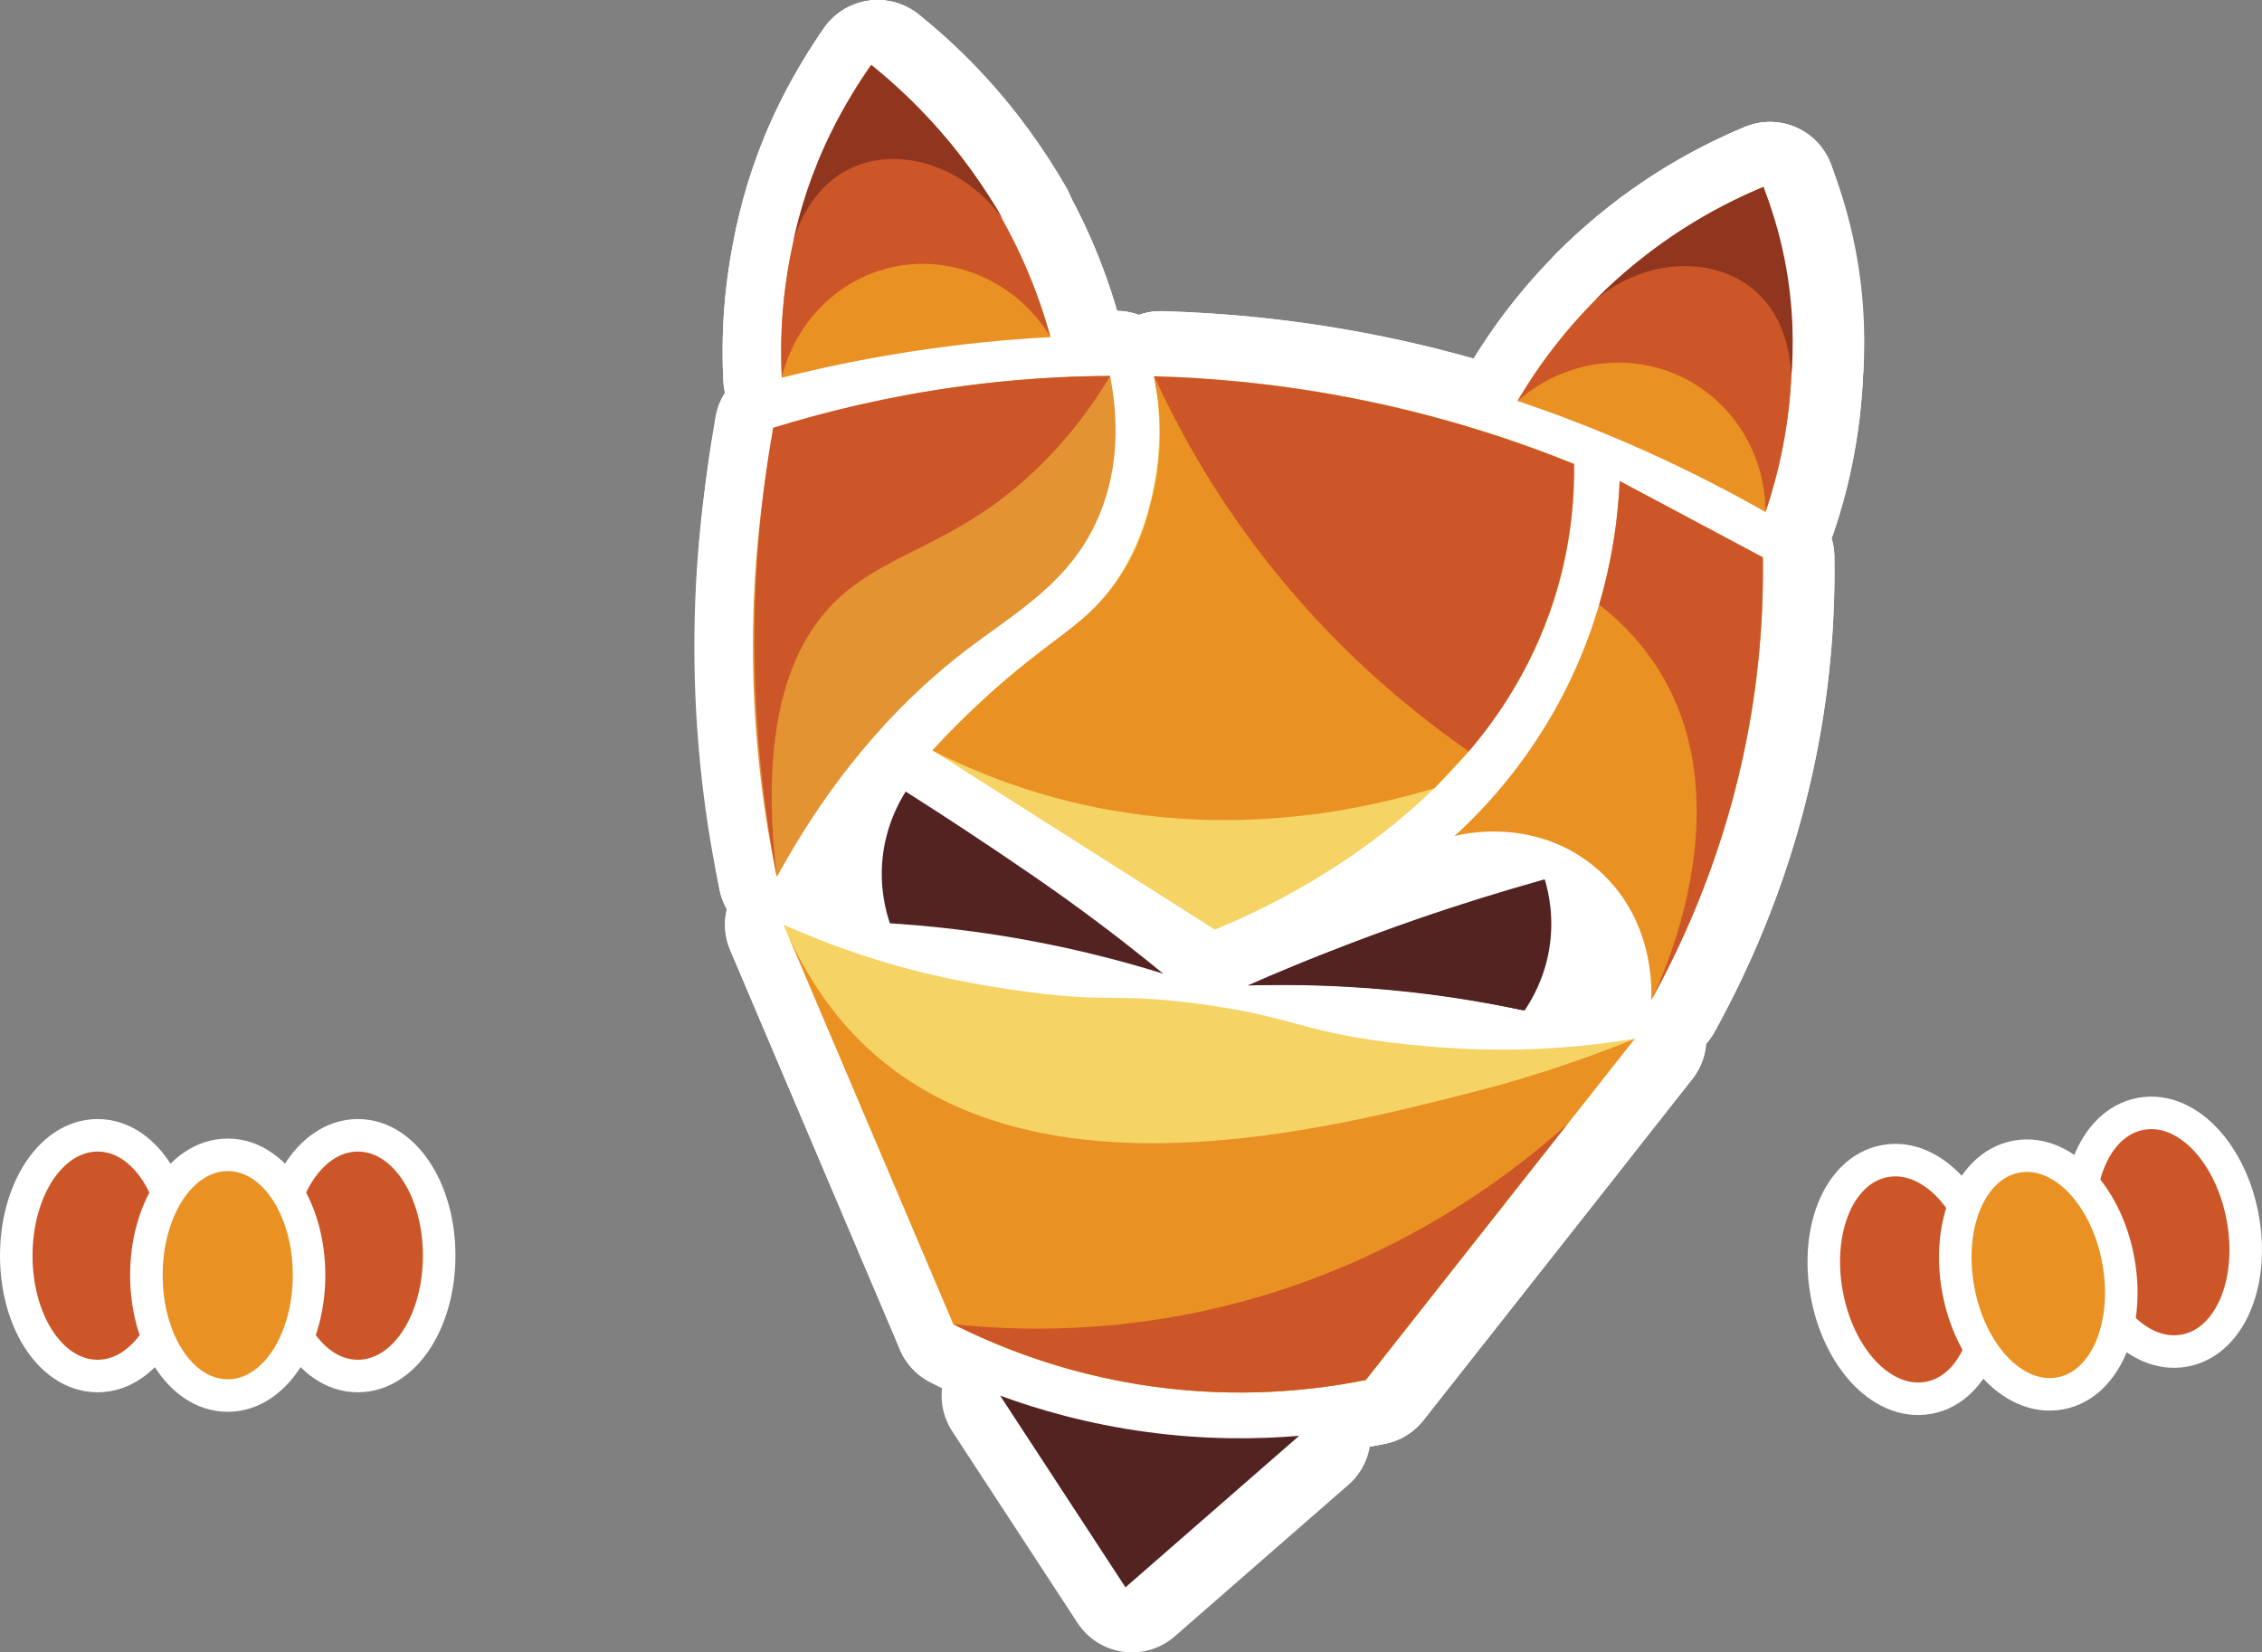 <?xml version="1.0" encoding="UTF-8"?>
<svg id="Layer_2" data-name="Layer 2" xmlns="http://www.w3.org/2000/svg" viewBox="0 0 347.66 253.99">
  <rect x="0" y="0" width="347.66" height="253.99" fill="#808080" stroke="none"/>
  <defs>
    <style>
      .cls-1, .cls-2, .cls-3 {
        fill: #ea9123;
      }

      .cls-4, .cls-5 {
        fill: #90361f;
      }

      .cls-6, .cls-7, .cls-8, .cls-9, .cls-10, .cls-2, .cls-3, .cls-5 {
        stroke: #fff;
      }

      .cls-6, .cls-7, .cls-8, .cls-9, .cls-3, .cls-5 {
        stroke-linejoin: round;
        stroke-width: 20px;
      }

      .cls-6, .cls-11 {
        fill: #532322;
      }

      .cls-7, .cls-12 {
        fill: #f6d365;
      }

      .cls-8, .cls-13 {
        fill: #e39331;
      }

      .cls-14, .cls-9, .cls-10 {
        fill: #cc5628;
      }

      .cls-10, .cls-2 {
        stroke-width: 5px;
      }
    </style>
  </defs>
  <g id="a">
    <path class="cls-3" d="M134.85,10.01c-3.68,5.31-8.67,13.93-11.54,25.53-2.22,8.99-2.44,16.84-2.15,22.52,5.97-1.51,12.55-2.89,19.68-4,7.76-1.2,15-1.89,21.6-2.24-1.54-5.64-4.29-13.29-9.38-21.42-6.12-9.79-13.18-16.38-18.21-20.38h0Z"/>
    <path class="cls-3" d="M272.03,28.74c-5.53,2.3-13.42,6.32-21.43,13.26-8.15,7.06-13.3,14.43-16.36,19.63,6.06,2.04,12.61,4.55,19.51,7.64,6.86,3.08,13.06,6.29,18.6,9.43,1.91-5.62,4.17-14.39,4.06-25.27-.1-10.62-2.41-19.16-4.37-24.69h-.01Z"/>
    <path class="cls-8" d="M120,65.85c-1.81,9.14-3.28,20.48-3.28,33.52,0,13.9,1.68,25.91,3.68,35.43,9.69-17.73,20.54-28.32,29.07-34.85,7.79-5.96,16.19-10.48,20.49-20.77,3.3-7.9,2.74-15.78,1.66-21.4-6.72.02-14.29.44-22.5,1.54-11.19,1.51-20.97,3.94-29.12,6.53Z"/>
    <path class="cls-7" d="M178.38,57.83c.69,3.63,1.37,9.59,0,16.69-.53,2.71-1.75,8.69-5.83,14.82-5.15,7.75-9.83,8.17-21.51,19.19-3,2.83-5.31,5.26-6.73,6.81,14.47,9.18,28.93,18.37,43.4,27.55,7.77-3.17,43.51-18.68,52.96-53.36,1.37-5,2.37-11.1,2.27-18.22-9.35-3.79-21.02-7.63-34.72-10.25-11.1-2.12-21.18-3-29.83-3.24h0Z"/>
    <path class="cls-3" d="M271.94,85.67c.09,5.18-.12,10.75-.76,16.65-2.36,21.71-9.68,39.17-16.41,51.45.08-1.02.78-12.93-8.93-20.74-9.27-7.45-20.12-4.83-21.28-4.52,4.65-4.26,10.83-10.93,15.97-20.41,7.52-13.86,9.08-26.82,9.4-34.16,7.34,3.91,14.67,7.82,22.01,11.73h0Z"/>
    <path class="cls-7" d="M121.43,142.13c8.7,20.47,17.4,40.94,26.1,61.42,6.69,3.38,17.01,7.64,30.24,9.53,13.96,1.99,25.61.56,33.14-.96,13.79-17.49,27.58-34.97,41.36-52.46-3.98.66-9.19,1.32-15.3,1.58-5.16.22-11.45.16-19.62-.7-16.25-1.71-16.86-4.18-31.96-6.22-13.6-1.83-13.86.07-29.27-2.25-9.18-1.38-16.03-3.1-22.12-5.09-5.15-1.68-9.41-3.44-12.57-4.85h0Z"/>
    <path class="cls-6" d="M179.78,149.66c-3.65-3-8.63-6.94-14.75-11.35-3.28-2.36-5.86-4.12-8.69-6.04-4.17-2.83-9.62-6.46-16.14-10.6-1.14,1.81-3.09,5.43-3.57,10.41-.42,4.37.48,7.87,1.14,9.84,5.33.34,11.09.94,17.21,1.92,9.28,1.49,17.58,3.58,24.79,5.82h.01Z"/>
    <path class="cls-6" d="M192.95,151.46c7.9-3.5,16.53-6.96,25.87-10.19,6.73-2.33,13.22-4.33,19.44-6.06.62,2.05,1.61,6.29.52,11.46-.85,4.03-2.62,6.95-3.8,8.6-5.24-1.14-11-2.13-17.25-2.83-9.13-1.02-17.47-1.22-24.78-.98h0Z"/>
    <path class="cls-6" d="M154.72,214.53c5.87,2.15,13.48,4.36,22.52,5.58,9.15,1.24,17.15,1.12,23.43.59-8.9,7.76-17.79,15.52-26.69,23.29-6.42-9.82-12.84-19.64-19.26-29.46h0Z"/>
    <path class="cls-6" d="M192.78,151.47c4.32-1.9,10.18-4.36,17.26-6.96,3.79-1.39,6.76-2.39,9.99-3.48,4.77-1.61,11-3.63,18.4-5.85.61,2.05,1.51,6.06.63,10.99-.78,4.32-2.58,7.45-3.75,9.17-5.22-1.11-10.94-2.09-17.09-2.79-9.34-1.06-17.89-1.29-25.44-1.08h0Z"/>
    <path class="cls-9" d="M120.4,134.81c-2.83-14.86-4.53-32.99-2.67-53.4.5-5.49,1.22-10.72,2.1-15.66,7.96-2.46,17.42-4.78,28.19-6.27,8.64-1.2,16.58-1.65,23.6-1.69-1.75,2.95-4.71,7.46-9.2,12.19-12.98,13.69-24.51,14.27-32.83,22.26-6.18,5.94-12.19,17.52-9.19,42.57h0Z"/>
    <path class="cls-9" d="M226.74,115.5c-6.46-2.17-17.39-6.81-27.58-16.82-15.85-15.56-19.71-34.03-20.78-40.84,9,.24,19.67,1.19,31.49,3.56,13.01,2.61,24.12,6.3,33.06,9.92.06,4.84-.39,11.17-2.33,18.27-3.4,12.4-9.7,21.07-13.85,25.9h0Z"/>
    <path class="cls-9" d="M249.93,73.94c7.34,3.91,14.67,7.82,22.01,11.73.11,7.82-.43,17.24-2.45,27.71-3.34,17.29-9.48,30.94-14.71,40.39,1.62-3.32,14.28-30.2.98-51.08-1.91-2.99-4.73-6.46-8.97-9.74.61-2.06,1.17-4.29,1.65-6.68.91-4.51,1.34-8.66,1.5-12.33h0Z"/>
    <path class="cls-9" d="M234.24,61.63c2.96-5.02,7.66-11.72,14.81-18.24,8.53-7.79,17.11-12.19,22.99-14.64,1.86,5.26,3.81,12.6,4.27,21.5.63,12.3-1.86,22.25-3.96,28.46-.01-8.68-4.79-16.63-12.36-20.51-8.31-4.26-18.57-2.91-25.74,3.44h-.01Z"/>
    <path class="cls-9" d="M121.16,58.05c-.29-5.75-.07-13.86,2.32-23.17,2.9-11.29,7.78-19.68,11.38-24.88,4.49,3.57,10.17,8.86,15.46,16.26,6.96,9.74,10.38,19.15,12.13,25.54-5.18-8.55-15.13-12.85-24.48-10.7-8.23,1.89-14.76,8.48-16.81,16.94h0Z"/>
    <path class="cls-3" d="M147.53,203.54c-8.7-20.47-17.4-40.94-26.1-61.42,4.42,10.53,10.18,16.7,14.35,20.27,25.91,22.2,68.94,11.27,91.27,5.57,11.26-2.87,20.06-6.19,25.17-8.27-13.77,17.47-27.54,34.94-41.31,52.42-7.38,1.49-18.65,2.88-32.16,1.09-13.77-1.82-24.44-6.23-31.22-9.66h0Z"/>
    <path class="cls-3" d="M178.38,57.84c.81,3.94,1.64,10.69-.3,18.63-.65,2.64-1.98,8.71-6.68,14.48-3.68,4.52-6.31,5.83-12.71,10.95-3.69,2.96-8.78,7.36-14.39,13.45,5.37,2.73,11.72,5.35,19.01,7.31,24.71,6.66,46.33,2.08,58.17-1.52,1.76-1.88,3.51-3.77,5.27-5.65-10.11-7.02-23.39-18.12-35.16-34.72-5.76-8.12-10.02-15.98-13.2-22.94h0Z"/>
    <path class="cls-5" d="M134.96,10.02c-2.01,2.77-4.12,6.1-6.08,10.03-3.18,6.36-4.94,12.28-5.96,17,.4-1.39,2.52-8.25,8.95-11.24,7.33-3.4,17.36-.41,23.36,7.98-2.84-4.92-6.8-10.68-12.3-16.44-2.71-2.84-5.41-5.27-7.96-7.34h0Z"/>
    <path class="cls-5" d="M272.03,28.74c1.24,3.16,2.45,6.96,3.3,11.33,1.4,7.2,1.37,13.5.95,18.26.02-1.25.02-8.97-5.73-13.79-6.19-5.19-16.55-4.94-24.34,1.52,3.76-3.78,8.85-8.14,15.45-12.1,3.67-2.2,7.18-3.9,10.36-5.22h.01Z"/>
    <path class="cls-9" d="M210.91,212.12c10.33-13.11,20.67-26.23,31-39.34-8.78,7.87-26.48,21.54-52.65,27.97-16.97,4.17-31.69,3.86-41.73,2.8,7.2,3.63,18.74,8.33,33.62,9.93,12.25,1.32,22.57.08,29.76-1.36Z"/>
    <path class="cls-1" d="M133.85,10.01c-3.68,5.31-8.67,13.93-11.54,25.53-2.22,8.99-2.44,16.84-2.15,22.52,5.97-1.51,12.55-2.89,19.68-4,7.76-1.2,15-1.89,21.6-2.24-1.54-5.64-4.29-13.29-9.38-21.42-6.12-9.79-13.18-16.38-18.21-20.38h0Z"/>
    <path class="cls-1" d="M271.03,28.74c-5.53,2.3-13.42,6.32-21.43,13.26-8.15,7.06-13.3,14.43-16.36,19.63,6.06,2.04,12.61,4.55,19.51,7.64,6.86,3.08,13.06,6.29,18.6,9.43,1.91-5.62,4.17-14.39,4.06-25.27-.1-10.62-2.41-19.16-4.37-24.69h-.01Z"/>
    <path class="cls-13" d="M119,65.85c-1.81,9.14-3.28,20.48-3.28,33.52,0,13.9,1.68,25.91,3.68,35.43,9.69-17.73,20.54-28.32,29.07-34.85,7.79-5.96,16.19-10.48,20.49-20.77,3.3-7.9,2.74-15.78,1.66-21.4-6.72.02-14.29.44-22.5,1.54-11.19,1.51-20.97,3.94-29.12,6.53Z"/>
    <path class="cls-12" d="M177.38,57.83c.69,3.63,1.37,9.59,0,16.69-.53,2.71-1.75,8.69-5.83,14.82-5.15,7.75-9.83,8.17-21.51,19.19-3,2.83-5.31,5.26-6.73,6.81,14.47,9.18,28.93,18.37,43.4,27.55,7.77-3.17,43.51-18.68,52.96-53.36,1.37-5,2.37-11.1,2.27-18.22-9.35-3.79-21.02-7.63-34.72-10.25-11.1-2.12-21.18-3-29.83-3.24h0Z"/>
    <path class="cls-1" d="M270.94,85.67c.09,5.18-.12,10.75-.76,16.65-2.36,21.71-9.68,39.17-16.41,51.45.08-1.02.78-12.93-8.93-20.74-9.27-7.45-20.12-4.83-21.28-4.52,4.65-4.26,10.83-10.93,15.97-20.41,7.52-13.86,9.08-26.82,9.4-34.16,7.34,3.91,14.67,7.82,22.01,11.73h0Z"/>
    <path class="cls-12" d="M120.43,142.13c8.7,20.47,17.4,40.94,26.1,61.42,6.69,3.38,17.01,7.64,30.24,9.53,13.96,1.99,25.61.56,33.14-.96,13.79-17.49,27.58-34.97,41.36-52.46-3.98.66-9.19,1.32-15.3,1.58-5.16.22-11.45.16-19.62-.7-16.25-1.71-16.86-4.18-31.96-6.22-13.6-1.83-13.86.07-29.27-2.25-9.18-1.38-16.03-3.1-22.12-5.09-5.15-1.68-9.41-3.44-12.57-4.85h0Z"/>
    <path class="cls-11" d="M178.78,149.66c-3.65-3-8.63-6.94-14.75-11.35-3.28-2.36-5.86-4.12-8.69-6.04-4.17-2.83-9.62-6.46-16.14-10.6-1.14,1.81-3.09,5.43-3.57,10.41-.42,4.37.48,7.87,1.14,9.84,5.33.34,11.09.94,17.21,1.92,9.28,1.49,17.58,3.58,24.79,5.82h.01Z"/>
    <path class="cls-11" d="M191.95,151.46c7.9-3.5,16.53-6.96,25.87-10.19,6.73-2.33,13.22-4.33,19.44-6.06.62,2.05,1.61,6.29.52,11.46-.85,4.03-2.62,6.95-3.8,8.6-5.24-1.14-11-2.13-17.25-2.83-9.13-1.02-17.47-1.22-24.78-.98h0Z"/>
    <path class="cls-11" d="M153.72,214.53c5.87,2.15,13.48,4.36,22.52,5.58,9.15,1.24,17.15,1.12,23.43.59-8.9,7.76-17.79,15.52-26.69,23.29-6.42-9.82-12.84-19.64-19.26-29.46h0Z"/>
    <path class="cls-11" d="M191.78,151.47c4.32-1.9,10.18-4.36,17.26-6.96,3.79-1.39,6.76-2.39,9.99-3.48,4.77-1.61,11-3.63,18.4-5.85.61,2.05,1.51,6.06.63,10.99-.78,4.32-2.58,7.45-3.75,9.17-5.22-1.11-10.94-2.09-17.09-2.79-9.34-1.06-17.89-1.29-25.44-1.08h0Z"/>
    <path class="cls-14" d="M119.4,134.81c-2.83-14.86-4.53-32.99-2.67-53.4.5-5.49,1.22-10.72,2.1-15.66,7.96-2.46,17.42-4.78,28.19-6.27,8.64-1.2,16.58-1.65,23.6-1.69-1.75,2.95-4.71,7.46-9.2,12.19-12.98,13.69-24.51,14.27-32.83,22.26-6.18,5.94-12.19,17.52-9.19,42.57h0Z"/>
    <path class="cls-14" d="M225.74,115.5c-6.46-2.17-17.39-6.81-27.58-16.82-15.85-15.56-19.71-34.03-20.78-40.84,9,.24,19.67,1.19,31.49,3.56,13.01,2.61,24.12,6.3,33.06,9.92.06,4.84-.39,11.17-2.33,18.27-3.4,12.4-9.7,21.07-13.85,25.9h0Z"/>
    <path class="cls-14" d="M248.93,73.94c7.34,3.91,14.67,7.82,22.01,11.73.11,7.82-.43,17.24-2.45,27.71-3.34,17.29-9.48,30.94-14.71,40.39,1.62-3.32,14.28-30.2.98-51.08-1.91-2.99-4.73-6.46-8.97-9.74.61-2.06,1.17-4.29,1.65-6.68.91-4.51,1.34-8.66,1.5-12.33h0Z"/>
    <path class="cls-14" d="M233.24,61.63c2.96-5.02,7.66-11.72,14.81-18.24,8.53-7.79,17.11-12.19,22.99-14.64,1.86,5.26,3.81,12.6,4.27,21.5.63,12.3-1.86,22.25-3.96,28.46-.01-8.68-4.79-16.63-12.36-20.51-8.31-4.26-18.57-2.91-25.74,3.44h-.01Z"/>
    <path class="cls-14" d="M120.16,58.05c-.29-5.75-.07-13.86,2.32-23.17,2.9-11.29,7.78-19.68,11.38-24.88,4.49,3.57,10.17,8.86,15.46,16.26,6.96,9.74,10.38,19.15,12.13,25.54-5.18-8.55-15.13-12.85-24.48-10.7-8.23,1.89-14.76,8.48-16.81,16.94h0Z"/>
    <path class="cls-1" d="M146.53,203.54c-8.7-20.47-17.4-40.94-26.1-61.42,4.42,10.53,10.18,16.7,14.35,20.27,25.91,22.2,68.94,11.27,91.27,5.57,11.26-2.87,20.06-6.19,25.17-8.27-13.77,17.47-27.54,34.94-41.31,52.42-7.38,1.49-18.65,2.88-32.16,1.09-13.77-1.82-24.44-6.23-31.22-9.66h0Z"/>
    <path class="cls-1" d="M177.38,57.84c.81,3.94,1.64,10.69-.3,18.63-.65,2.64-1.98,8.71-6.68,14.48-3.68,4.52-6.31,5.83-12.71,10.95-3.69,2.96-8.78,7.36-14.39,13.45,5.37,2.73,11.72,5.35,19.01,7.31,24.71,6.66,46.33,2.08,58.17-1.52,1.76-1.88,3.51-3.77,5.27-5.65-10.11-7.02-23.39-18.12-35.16-34.72-5.76-8.12-10.02-15.98-13.2-22.94h0Z"/>
    <path class="cls-4" d="M133.96,10.02c-2.01,2.77-4.12,6.1-6.08,10.03-3.18,6.36-4.94,12.28-5.96,17,.4-1.39,2.52-8.25,8.95-11.24,7.33-3.4,17.36-.41,23.36,7.98-2.84-4.92-6.8-10.68-12.3-16.44-2.71-2.84-5.41-5.27-7.96-7.34h0Z"/>
    <path class="cls-4" d="M271.03,28.74c1.24,3.16,2.45,6.96,3.3,11.33,1.4,7.2,1.37,13.5.95,18.26.02-1.25.02-8.97-5.73-13.79-6.19-5.19-16.55-4.94-24.34,1.52,3.76-3.78,8.85-8.14,15.45-12.1,3.67-2.2,7.18-3.9,10.36-5.22h.01Z"/>
    <path class="cls-14" d="M209.91,212.12c10.33-13.11,20.67-26.23,31-39.34-8.78,7.87-26.48,21.54-52.65,27.97-16.97,4.17-31.69,3.86-41.73,2.8,7.2,3.63,18.74,8.33,33.62,9.93,12.25,1.32,22.57.08,29.76-1.36Z"/>
    <path class="cls-10" d="M15,211.51c3.93,0,7.12-2.55,9.19-5.86,2.09-3.35,3.31-7.83,3.31-12.64s-1.21-9.29-3.31-12.64c-2.07-3.32-5.26-5.86-9.19-5.86s-7.12,2.55-9.19,5.86c-2.09,3.35-3.31,7.83-3.31,12.64s1.21,9.29,3.31,12.64c2.07,3.32,5.26,5.86,9.19,5.86Z"/>
    <path class="cls-10" d="M296.42,214.86c3.87-.71,6.54-3.79,7.98-7.43,1.45-3.68,1.83-8.3.96-13.03s-2.88-8.91-5.55-11.83c-2.64-2.88-6.23-4.81-10.1-4.1s-6.54,3.79-7.98,7.43c-1.45,3.68-1.83,8.3-.96,13.03s2.88,8.91,5.55,11.83c2.64,2.89,6.23,4.81,10.1,4.1Z"/>
    <path class="cls-10" d="M55,211.51c3.93,0,7.12-2.55,9.19-5.86,2.09-3.35,3.31-7.83,3.31-12.64s-1.21-9.29-3.31-12.64c-2.07-3.32-5.26-5.86-9.19-5.86s-7.12,2.55-9.19,5.86c-2.09,3.35-3.31,7.83-3.31,12.64s1.21,9.29,3.31,12.64c2.07,3.32,5.26,5.86,9.19,5.86Z"/>
    <path class="cls-10" d="M335.75,207.6c3.87-.71,6.54-3.79,7.98-7.43,1.45-3.68,1.84-8.3.96-13.03-.87-4.73-2.88-8.91-5.55-11.83-2.64-2.89-6.23-4.81-10.1-4.1-3.87.71-6.54,3.79-7.98,7.43-1.45,3.68-1.83,8.3-.96,13.03s2.88,8.91,5.55,11.83c2.64,2.89,6.23,4.81,10.1,4.1Z"/>
    <path class="cls-2" d="M35,214.51c3.93,0,7.12-2.55,9.19-5.86,2.09-3.35,3.31-7.83,3.31-12.64s-1.21-9.29-3.31-12.64c-2.07-3.32-5.26-5.86-9.19-5.86s-7.12,2.55-9.19,5.86c-2.09,3.35-3.31,7.83-3.31,12.64s1.21,9.29,3.31,12.64c2.07,3.32,5.26,5.86,9.19,5.86Z"/>
    <path class="cls-2" d="M316.63,214.18c3.87-.71,6.54-3.79,7.98-7.43,1.45-3.68,1.83-8.3.96-13.03s-2.88-8.91-5.55-11.83c-2.64-2.89-6.23-4.81-10.1-4.1s-6.54,3.79-7.98,7.43c-1.45,3.68-1.83,8.3-.96,13.03s2.88,8.91,5.55,11.83c2.64,2.89,6.23,4.81,10.1,4.1Z"/>
  </g>
</svg>